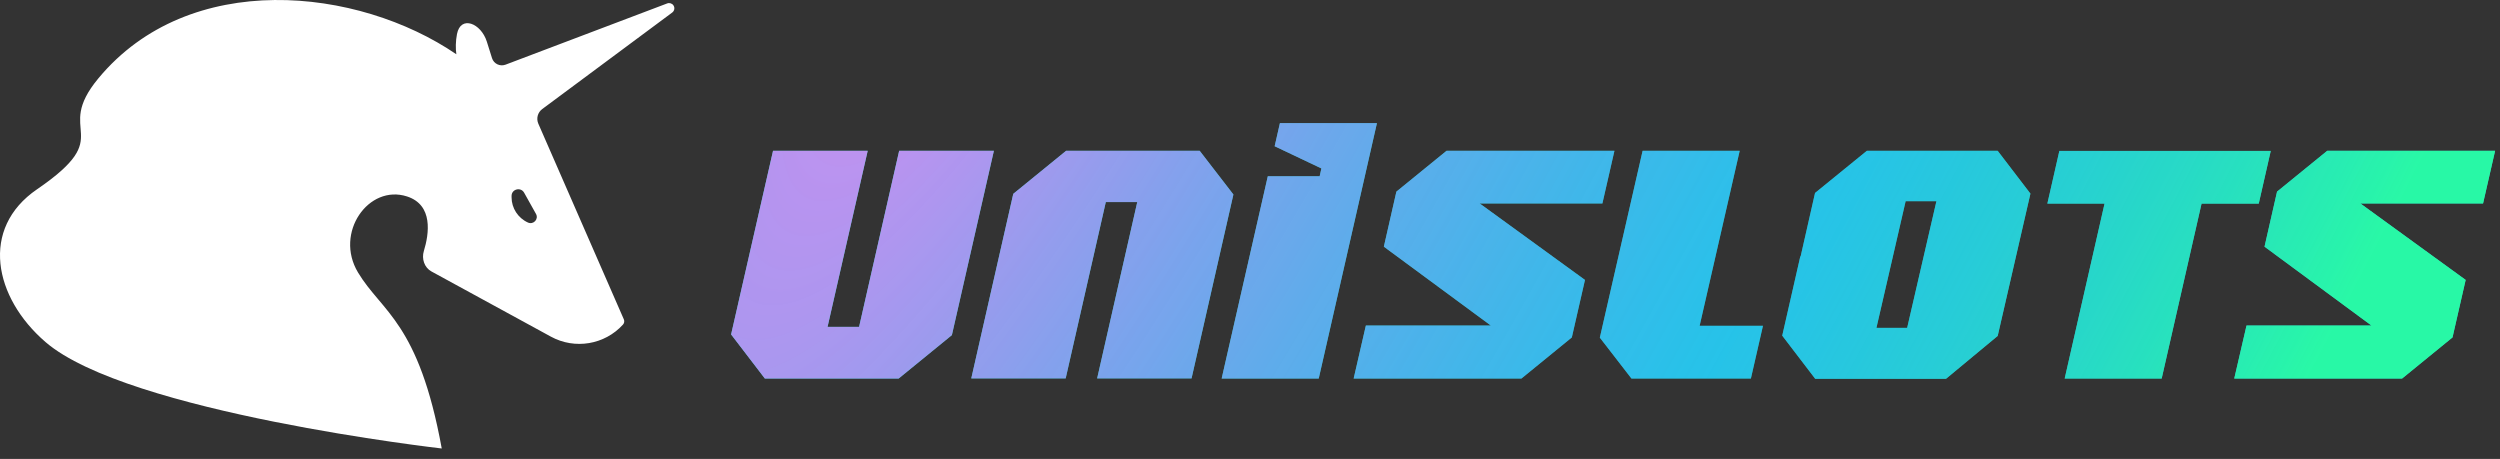 <svg width="207" height="38" viewBox="0 0 207 38" fill="none" xmlns="http://www.w3.org/2000/svg">
<rect x="0" y="0" width="207" height="38" fill="#333333" stroke="none"/>
<path fill-rule="evenodd" clip-rule="evenodd" d="M109.412 13.946L105.542 12.109L105.978 10.194H114.01L109.191 31.34H101.154L104.974 14.597H109.268L109.412 13.946ZM169.521 16.86L170.515 12.495H188.017L187.024 16.86H182.288L178.987 31.34H170.956L174.257 16.86H169.521ZM71.133 27.063H68.522L71.845 12.489H64.007L60.535 27.692L63.328 31.34H74.411L78.816 27.747L82.293 12.489H74.45L71.133 27.063ZM83.899 16.049L88.276 12.484H99.332L102.125 16.104L98.659 31.334H90.843L94.165 16.733H91.56L88.237 31.334H80.421L83.899 16.049ZM165.409 12.489H154.573L150.285 15.977L149.092 21.23H149.065L147.569 27.792L150.301 31.367H161.125L165.409 27.814L168.119 16.032L165.409 12.489ZM157.913 27.146H155.368L157.786 16.661H160.336L157.913 27.146ZM203.063 27.957L203.057 27.946L198.895 31.34H184.997L186.012 26.953H196.356L187.503 20.425L188.54 15.867L192.697 12.484H206.595L205.596 16.849H195.44L204.156 23.178L203.063 27.957ZM130.138 27.946L130.143 27.957L131.236 23.178L122.521 16.849H132.677L133.676 12.484H119.777L115.621 15.867L114.583 20.425L123.437 26.953H113.093L112.083 31.34H125.976L130.138 27.946ZM144.047 12.484L140.729 26.975H145.973L144.974 31.34H135.083L132.466 27.957L136.01 12.484H144.047Z" fill="#2DFFF2"/>
<path fill-rule="evenodd" clip-rule="evenodd" d="M109.412 13.946L105.542 12.109L105.978 10.194H114.01L109.191 31.34H101.154L104.974 14.597H109.268L109.412 13.946ZM169.521 16.86L170.515 12.495H188.017L187.024 16.86H182.288L178.987 31.34H170.956L174.257 16.86H169.521ZM71.133 27.063H68.522L71.845 12.489H64.007L60.535 27.692L63.328 31.34H74.411L78.816 27.747L82.293 12.489H74.45L71.133 27.063ZM83.899 16.049L88.276 12.484H99.332L102.125 16.104L98.659 31.334H90.843L94.165 16.733H91.56L88.237 31.334H80.421L83.899 16.049ZM165.409 12.489H154.573L150.285 15.977L149.092 21.23H149.065L147.569 27.792L150.301 31.367H161.125L165.409 27.814L168.119 16.032L165.409 12.489ZM157.913 27.146H155.368L157.786 16.661H160.336L157.913 27.146ZM203.063 27.957L203.057 27.946L198.895 31.34H184.997L186.012 26.953H196.356L187.503 20.425L188.54 15.867L192.697 12.484H206.595L205.596 16.849H195.44L204.156 23.178L203.063 27.957ZM130.138 27.946L130.143 27.957L131.236 23.178L122.521 16.849H132.677L133.676 12.484H119.777L115.621 15.867L114.583 20.425L123.437 26.953H113.093L112.083 31.34H125.976L130.138 27.946ZM144.047 12.484L140.729 26.975H145.973L144.974 31.34H135.083L132.466 27.957L136.01 12.484H144.047Z" fill="url(#paint0_radial_117_2351)" fill-opacity="0.7"/>
<path d="M44.574 10.242C44.386 9.811 44.521 9.309 44.899 9.028L55.661 1.037C55.847 0.898 55.892 0.64 55.763 0.448C55.65 0.28 55.434 0.211 55.243 0.284L41.86 5.354C41.399 5.528 40.886 5.281 40.739 4.814L40.309 3.446C39.826 1.913 38.143 1.244 37.838 2.822C37.723 3.415 37.718 4.028 37.786 4.494C29.642 -1.073 15.67 -2.583 8.147 6.486C4.34 11.075 9.798 11.07 3.071 15.67C-1.681 18.92 -0.503 24.639 3.769 28.322C10.559 34.176 36.576 37.134 36.576 37.134C34.672 26.682 31.616 25.849 29.642 22.559C27.667 19.269 30.524 15.232 33.705 16.267C35.884 16.975 35.532 19.357 35.094 20.787C34.898 21.427 35.134 22.154 35.725 22.477L45.619 27.876C47.601 28.958 50.072 28.542 51.584 26.874C51.69 26.757 51.718 26.589 51.655 26.445L44.574 10.242ZM43.714 18.426C42.888 18.051 42.358 17.233 42.358 16.332V16.222C42.358 15.655 43.12 15.459 43.398 15.956L44.38 17.713C44.622 18.145 44.167 18.632 43.714 18.426Z" fill="white"/>
<defs>
<radialGradient id="paint0_radial_117_2351" cx="0" cy="0" r="1" gradientUnits="userSpaceOnUse" gradientTransform="translate(83.255 -15.886) rotate(28.235) scale(117.893 437.697)">
<stop offset="0.062" stop-color="#FF63EF"/>
<stop offset="0.62" stop-color="#1E6ADC" stop-opacity="0.58"/>
<stop offset="1" stop-color="#27F586"/>
</radialGradient>
</defs>
</svg>
